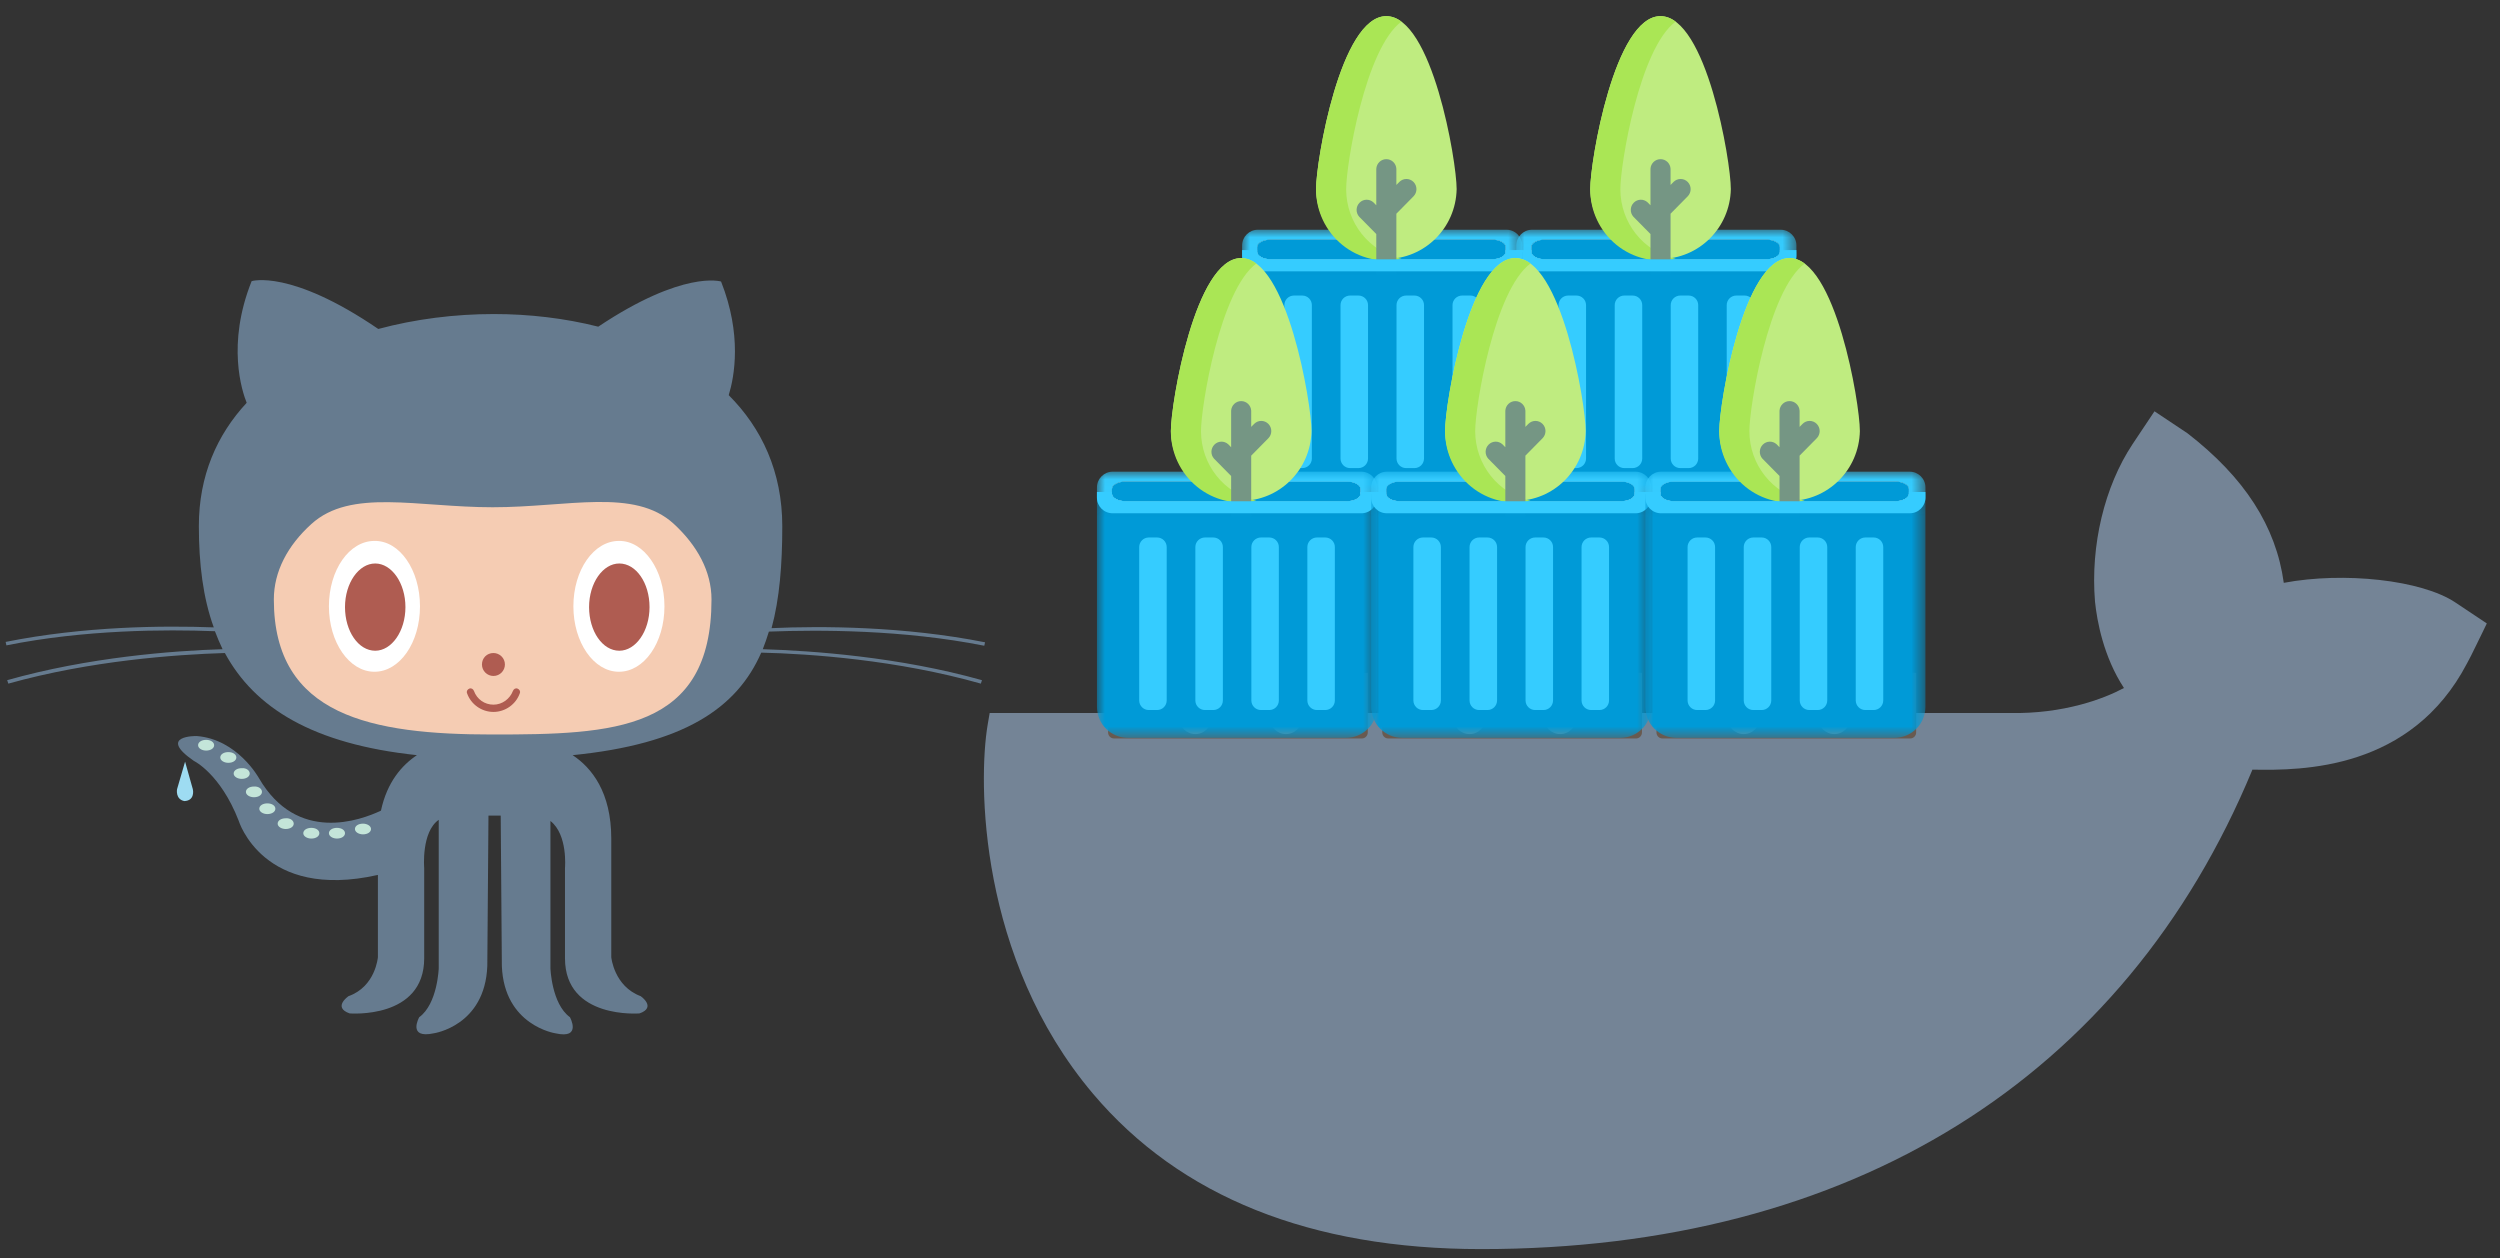 <svg xmlns="http://www.w3.org/2000/svg" xmlns:xlink="http://www.w3.org/1999/xlink" width="155" height="78" viewBox="0 0 155 78">
  <rect x="0" y="0" width="155" height="78" fill="#333333" stroke="none"/>
  <defs>
    <polygon id="box3-graph-a" points="17.368 2.606 17.368 .024 .001 .024 .001 2.606"/>
    <polygon id="box3-graph-c" points=".001 15.209 17.367 15.209 17.367 .09 .001 .09"/>
    <polygon id="box3-graph-e" points="17.368 2.606 17.368 .024 .001 .024 .001 2.606"/>
    <polygon id="box3-graph-g" points=".001 15.209 17.367 15.209 17.367 .09 .001 .09"/>
    <polygon id="box3-graph-i" points="17.368 2.606 17.368 .024 .001 .024 .001 2.606"/>
    <polygon id="box3-graph-k" points=".001 15.209 17.367 15.209 17.367 .09 .001 .09"/>
    <polygon id="box3-graph-m" points="17.368 2.606 17.368 .024 .001 .024 .001 2.606"/>
    <polygon id="box3-graph-o" points=".001 15.209 17.367 15.209 17.367 .09 .001 .09"/>
    <polygon id="box3-graph-q" points="17.368 2.606 17.368 .024 .001 .024 .001 2.606"/>
    <polygon id="box3-graph-s" points=".001 15.209 17.367 15.209 17.367 .09 .001 .09"/>
  </defs>
  <g fill="none" fill-rule="evenodd" transform="translate(0 -.5)">
    <g transform="translate(61)">
      <path fill="#748496" d="M91.239,37.857 C89.137,36.451 84.31,35.936 80.594,36.636 C80.116,33.137 78.165,30.103 74.618,27.36 L72.578,26 L71.216,28.041 C69.475,30.669 68.604,34.309 68.89,37.8 C69.018,39.028 69.421,41.224 70.685,43.156 C69.422,43.834 66.926,44.769 63.636,44.706 L0.36,44.706 L0.235,45.435 C-0.359,48.943 -0.346,59.891 6.761,68.305 C12.164,74.7 20.264,77.944 30.836,77.944 C53.755,77.944 70.711,67.394 78.651,48.217 C81.774,48.278 88.497,48.234 91.951,41.636 C92.04,41.485 92.247,41.089 92.851,39.839 L93.182,39.153 L91.239,37.857 Z"/>
      <g transform="translate(6.4 .861)">
        <g transform="translate(26.6 .639)">
          <path fill="#E2F0F7" d="M16.353,14.505 L16.353,14.615 C16.353,14.871 15.963,15.078 15.486,15.078 L1.809,15.078 C1.327,15.078 0.942,14.871 0.942,14.615 L0.942,14.505 L16.353,14.505 Z"/>
          <path fill="#F3FCFF" d="M16.353,14.317 L16.353,14.615 C16.353,14.871 15.963,15.078 15.486,15.078 L1.809,15.078 C1.327,15.078 0.942,14.871 0.942,14.615 L0.942,14.317 C0.942,14.061 1.327,13.854 1.809,13.854 L15.486,13.854 C15.963,13.854 16.353,14.061 16.353,14.317"/>
          <path fill="#009AD7" d="M16.353,14.317 L16.353,14.615 C16.353,14.871 15.963,15.078 15.486,15.078 L1.809,15.078 C1.327,15.078 0.942,14.871 0.942,14.615 L0.942,14.317 C0.942,14.061 1.327,13.854 1.809,13.854 L15.486,13.854 C15.963,13.854 16.353,14.061 16.353,14.317"/>
          <g transform="translate(.01 13.219)">
            <mask id="box3-graph-b" fill="#fff">
              <use xlink:href="#box3-graph-a"/>
            </mask>
            <path fill="#35CCFF" d="M16.342,1.397 C16.342,1.652 15.952,1.859 15.475,1.859 L1.798,1.859 C1.316,1.859 0.931,1.652 0.931,1.397 L0.931,1.098 C0.931,0.843 1.316,0.636 1.798,0.636 L15.475,0.636 C15.952,0.636 16.342,0.843 16.342,1.098 L16.342,1.397 Z M16.39,0.024 L0.979,0.024 C0.435,0.024 0.001,0.462 0.001,1.002 L0.001,1.628 C0.001,2.167 0.435,2.606 0.979,2.606 L16.39,2.606 C16.93,2.606 17.368,2.167 17.368,1.628 L17.368,1.002 C17.368,0.462 16.93,0.024 16.39,0.024 L16.39,0.024 Z" mask="url(#box3-graph-b)"/>
          </g>
          <g fill-rule="nonzero" transform="translate(.306)">
            <path fill="#685A50" d="M0.395,25.719 L16.496,25.719 L16.496,29.414 C16.496,29.619 16.332,29.785 16.13,29.785 L0.762,29.785 C0.559,29.785 0.395,29.619 0.395,29.414 L0.395,25.719 Z"/>
            <ellipse cx="11.423" cy="28.513" fill="#9B8676" rx="1" ry="1"/>
            <ellipse cx="5.806" cy="28.513" fill="#9B8676" rx="1" ry="1"/>
            <ellipse cx="9.054" cy="27.197" fill="#847264" rx="1" ry="1"/>
            <ellipse cx="14.106" cy="27.346" fill="#9B8676" rx="1" ry="1"/>
            <ellipse cx="2.5" cy="27.127" fill="#847264" rx="1" ry="1"/>
            <path fill="#BFEC80" d="M8.646,0 C5.804,0 4.288,8.98 4.288,10.727 C4.336,13.131 6.273,15.054 8.647,15.054 C11.02,15.054 12.957,13.131 13.006,10.727 C13.006,8.98 11.487,0 8.646,0 Z"/>
            <path fill="#AAE655" d="M6.156,10.727 C6.156,9.183 7.342,1.995 9.581,0.342 C9.313,0.129 8.985,0.009 8.646,0 C5.804,-1.77994163e-16 4.288,8.98 4.288,10.727 C4.282,12.066 4.879,13.335 5.908,14.176 C6.937,15.017 8.288,15.337 9.579,15.048 C7.579,14.6 6.155,12.802 6.156,10.727 Z"/>
            <path fill="#759684" d="M10.332,10.281 C10.089,10.035 9.696,10.035 9.452,10.281 L9.269,10.467 L9.269,9.465 C9.251,9.13 8.978,8.868 8.647,8.868 C8.315,8.868 8.042,9.13 8.024,9.465 L8.024,11.728 L7.841,11.542 C7.594,11.32 7.219,11.331 6.986,11.568 C6.752,11.804 6.741,12.184 6.961,12.434 L8.024,13.511 L8.024,19.56 L9.269,19.56 L9.269,12.25 L10.332,11.172 C10.575,10.926 10.575,10.527 10.332,10.281 L10.332,10.281 Z"/>
          </g>
          <g transform="translate(.01 14.538)">
            <mask id="box3-graph-d" fill="#fff">
              <use xlink:href="#box3-graph-c"/>
            </mask>
            <path fill="#009AD7" d="M17.367,0.09 L17.367,13.282 C17.367,14.347 16.505,15.209 15.441,15.209 L1.927,15.209 C0.863,15.209 0.001,14.347 0.001,13.282 L0.001,0.09 L0.93,0.09 L0.93,0.2 C0.93,0.456 1.315,0.663 1.797,0.663 L15.474,0.663 C15.951,0.663 16.342,0.456 16.342,0.2 L16.342,0.09 L17.367,0.09 Z" mask="url(#box3-graph-d)"/>
          </g>
          <path fill="#35CCFF" d="M3.741 28.022L3.224 28.022C2.896 28.022 2.63 27.756 2.63 27.428L2.63 17.918C2.63 17.59 2.896 17.324 3.224 17.324L3.741 17.324C4.069 17.324 4.335 17.59 4.335 17.918L4.335 27.428C4.335 27.756 4.069 28.022 3.741 28.022M7.224 28.022L6.706 28.022C6.378 28.022 6.112 27.756 6.112 27.428L6.112 17.918C6.112 17.59 6.378 17.324 6.706 17.324L7.224 17.324C7.552 17.324 7.818 17.59 7.818 17.918L7.818 27.428C7.818 27.756 7.552 28.022 7.224 28.022M10.696 28.022L10.178 28.022C9.85 28.022 9.584 27.756 9.584 27.428L9.584 17.918C9.584 17.59 9.85 17.324 10.178 17.324L10.696 17.324C11.024 17.324 11.289 17.59 11.289 17.918L11.289 27.428C11.289 27.756 11.024 28.022 10.696 28.022M14.167 28.022L13.65 28.022C13.322 28.022 13.056 27.756 13.056 27.428L13.056 17.918C13.056 17.59 13.322 17.324 13.65 17.324L14.167 17.324C14.495 17.324 14.761 17.59 14.761 17.918L14.761 27.428C14.761 27.756 14.495 28.022 14.167 28.022"/>
          <path fill="#35CCFF" d="M17.367,0.09 L17.367,0.432 C17.367,0.971 16.928,1.409 16.389,1.409 L0.978,1.409 C0.433,1.409 -1.70865068e-05,0.971 -1.70865068e-05,0.432 L-1.70865068e-05,0.09 L0.93,0.09 L0.93,0.2 C0.93,0.456 1.315,0.663 1.796,0.663 L15.474,0.663 C15.951,0.663 16.341,0.456 16.341,0.2 L16.341,0.09 L17.367,0.09 Z" transform="translate(.01 14.415)"/>
        </g>
        <g transform="translate(9.6 .639)">
          <path fill="#E2F0F7" d="M16.353,14.505 L16.353,14.615 C16.353,14.871 15.963,15.078 15.486,15.078 L1.809,15.078 C1.327,15.078 0.942,14.871 0.942,14.615 L0.942,14.505 L16.353,14.505 Z"/>
          <path fill="#F3FCFF" d="M16.353,14.317 L16.353,14.615 C16.353,14.871 15.963,15.078 15.486,15.078 L1.809,15.078 C1.327,15.078 0.942,14.871 0.942,14.615 L0.942,14.317 C0.942,14.061 1.327,13.854 1.809,13.854 L15.486,13.854 C15.963,13.854 16.353,14.061 16.353,14.317"/>
          <path fill="#009AD7" d="M16.353,14.317 L16.353,14.615 C16.353,14.871 15.963,15.078 15.486,15.078 L1.809,15.078 C1.327,15.078 0.942,14.871 0.942,14.615 L0.942,14.317 C0.942,14.061 1.327,13.854 1.809,13.854 L15.486,13.854 C15.963,13.854 16.353,14.061 16.353,14.317"/>
          <g transform="translate(.01 13.219)">
            <mask id="box3-graph-f" fill="#fff">
              <use xlink:href="#box3-graph-e"/>
            </mask>
            <path fill="#35CCFF" d="M16.342,1.397 C16.342,1.652 15.952,1.859 15.475,1.859 L1.798,1.859 C1.316,1.859 0.931,1.652 0.931,1.397 L0.931,1.098 C0.931,0.843 1.316,0.636 1.798,0.636 L15.475,0.636 C15.952,0.636 16.342,0.843 16.342,1.098 L16.342,1.397 Z M16.39,0.024 L0.979,0.024 C0.435,0.024 0.001,0.462 0.001,1.002 L0.001,1.628 C0.001,2.167 0.435,2.606 0.979,2.606 L16.39,2.606 C16.93,2.606 17.368,2.167 17.368,1.628 L17.368,1.002 C17.368,0.462 16.93,0.024 16.39,0.024 L16.39,0.024 Z" mask="url(#box3-graph-f)"/>
          </g>
          <g fill-rule="nonzero" transform="translate(.306)">
            <path fill="#685A50" d="M0.395,25.719 L16.496,25.719 L16.496,29.414 C16.496,29.619 16.332,29.785 16.13,29.785 L0.762,29.785 C0.559,29.785 0.395,29.619 0.395,29.414 L0.395,25.719 Z"/>
            <ellipse cx="11.423" cy="28.513" fill="#9B8676" rx="1" ry="1"/>
            <ellipse cx="5.806" cy="28.513" fill="#9B8676" rx="1" ry="1"/>
            <ellipse cx="9.054" cy="27.197" fill="#847264" rx="1" ry="1"/>
            <ellipse cx="14.106" cy="27.346" fill="#9B8676" rx="1" ry="1"/>
            <ellipse cx="2.5" cy="27.127" fill="#847264" rx="1" ry="1"/>
            <path fill="#BFEC80" d="M8.646,0 C5.804,0 4.288,8.98 4.288,10.727 C4.336,13.131 6.273,15.054 8.647,15.054 C11.02,15.054 12.957,13.131 13.006,10.727 C13.006,8.98 11.487,0 8.646,0 Z"/>
            <path fill="#AAE655" d="M6.156,10.727 C6.156,9.183 7.342,1.995 9.581,0.342 C9.313,0.129 8.985,0.009 8.646,0 C5.804,-1.77994163e-16 4.288,8.98 4.288,10.727 C4.282,12.066 4.879,13.335 5.908,14.176 C6.937,15.017 8.288,15.337 9.579,15.048 C7.579,14.6 6.155,12.802 6.156,10.727 Z"/>
            <path fill="#759684" d="M10.332,10.281 C10.089,10.035 9.696,10.035 9.452,10.281 L9.269,10.467 L9.269,9.465 C9.251,9.13 8.978,8.868 8.647,8.868 C8.315,8.868 8.042,9.13 8.024,9.465 L8.024,11.728 L7.841,11.542 C7.594,11.32 7.219,11.331 6.986,11.568 C6.752,11.804 6.741,12.184 6.961,12.434 L8.024,13.511 L8.024,19.56 L9.269,19.56 L9.269,12.25 L10.332,11.172 C10.575,10.926 10.575,10.527 10.332,10.281 L10.332,10.281 Z"/>
          </g>
          <g transform="translate(.01 14.538)">
            <mask id="box3-graph-h" fill="#fff">
              <use xlink:href="#box3-graph-g"/>
            </mask>
            <path fill="#009AD7" d="M17.367,0.09 L17.367,13.282 C17.367,14.347 16.505,15.209 15.441,15.209 L1.927,15.209 C0.863,15.209 0.001,14.347 0.001,13.282 L0.001,0.09 L0.93,0.09 L0.93,0.2 C0.93,0.456 1.315,0.663 1.797,0.663 L15.474,0.663 C15.951,0.663 16.342,0.456 16.342,0.2 L16.342,0.09 L17.367,0.09 Z" mask="url(#box3-graph-h)"/>
          </g>
          <path fill="#35CCFF" d="M3.741 28.022L3.224 28.022C2.896 28.022 2.63 27.756 2.63 27.428L2.63 17.918C2.63 17.59 2.896 17.324 3.224 17.324L3.741 17.324C4.069 17.324 4.335 17.59 4.335 17.918L4.335 27.428C4.335 27.756 4.069 28.022 3.741 28.022M7.224 28.022L6.706 28.022C6.378 28.022 6.112 27.756 6.112 27.428L6.112 17.918C6.112 17.59 6.378 17.324 6.706 17.324L7.224 17.324C7.552 17.324 7.818 17.59 7.818 17.918L7.818 27.428C7.818 27.756 7.552 28.022 7.224 28.022M10.696 28.022L10.178 28.022C9.85 28.022 9.584 27.756 9.584 27.428L9.584 17.918C9.584 17.59 9.85 17.324 10.178 17.324L10.696 17.324C11.024 17.324 11.289 17.59 11.289 17.918L11.289 27.428C11.289 27.756 11.024 28.022 10.696 28.022M14.167 28.022L13.65 28.022C13.322 28.022 13.056 27.756 13.056 27.428L13.056 17.918C13.056 17.59 13.322 17.324 13.65 17.324L14.167 17.324C14.495 17.324 14.761 17.59 14.761 17.918L14.761 27.428C14.761 27.756 14.495 28.022 14.167 28.022"/>
          <path fill="#35CCFF" d="M17.367,0.09 L17.367,0.432 C17.367,0.971 16.928,1.409 16.389,1.409 L0.978,1.409 C0.433,1.409 -1.70865068e-05,0.971 -1.70865068e-05,0.432 L-1.70865068e-05,0.09 L0.93,0.09 L0.93,0.2 C0.93,0.456 1.315,0.663 1.796,0.663 L15.474,0.663 C15.951,0.663 16.341,0.456 16.341,0.2 L16.341,0.09 L17.367,0.09 Z" transform="translate(.01 14.415)"/>
        </g>
        <g transform="translate(.6 15.639)">
          <path fill="#E2F0F7" d="M16.353,14.505 L16.353,14.615 C16.353,14.871 15.963,15.078 15.486,15.078 L1.809,15.078 C1.327,15.078 0.942,14.871 0.942,14.615 L0.942,14.505 L16.353,14.505 Z"/>
          <path fill="#F3FCFF" d="M16.353,14.317 L16.353,14.615 C16.353,14.871 15.963,15.078 15.486,15.078 L1.809,15.078 C1.327,15.078 0.942,14.871 0.942,14.615 L0.942,14.317 C0.942,14.061 1.327,13.854 1.809,13.854 L15.486,13.854 C15.963,13.854 16.353,14.061 16.353,14.317"/>
          <path fill="#009AD7" d="M16.353,14.317 L16.353,14.615 C16.353,14.871 15.963,15.078 15.486,15.078 L1.809,15.078 C1.327,15.078 0.942,14.871 0.942,14.615 L0.942,14.317 C0.942,14.061 1.327,13.854 1.809,13.854 L15.486,13.854 C15.963,13.854 16.353,14.061 16.353,14.317"/>
          <g transform="translate(.01 13.219)">
            <mask id="box3-graph-j" fill="#fff">
              <use xlink:href="#box3-graph-i"/>
            </mask>
            <path fill="#35CCFF" d="M16.342,1.397 C16.342,1.652 15.952,1.859 15.475,1.859 L1.798,1.859 C1.316,1.859 0.931,1.652 0.931,1.397 L0.931,1.098 C0.931,0.843 1.316,0.636 1.798,0.636 L15.475,0.636 C15.952,0.636 16.342,0.843 16.342,1.098 L16.342,1.397 Z M16.39,0.024 L0.979,0.024 C0.435,0.024 0.001,0.462 0.001,1.002 L0.001,1.628 C0.001,2.167 0.435,2.606 0.979,2.606 L16.39,2.606 C16.93,2.606 17.368,2.167 17.368,1.628 L17.368,1.002 C17.368,0.462 16.93,0.024 16.39,0.024 L16.39,0.024 Z" mask="url(#box3-graph-j)"/>
          </g>
          <g fill-rule="nonzero" transform="translate(.306)">
            <path fill="#685A50" d="M0.395,25.719 L16.496,25.719 L16.496,29.414 C16.496,29.619 16.332,29.785 16.13,29.785 L0.762,29.785 C0.559,29.785 0.395,29.619 0.395,29.414 L0.395,25.719 Z"/>
            <ellipse cx="11.423" cy="28.513" fill="#9B8676" rx="1" ry="1"/>
            <ellipse cx="5.806" cy="28.513" fill="#9B8676" rx="1" ry="1"/>
            <ellipse cx="9.054" cy="27.197" fill="#847264" rx="1" ry="1"/>
            <ellipse cx="14.106" cy="27.346" fill="#9B8676" rx="1" ry="1"/>
            <ellipse cx="2.5" cy="27.127" fill="#847264" rx="1" ry="1"/>
            <path fill="#BFEC80" d="M8.646,0 C5.804,0 4.288,8.98 4.288,10.727 C4.336,13.131 6.273,15.054 8.647,15.054 C11.02,15.054 12.957,13.131 13.006,10.727 C13.006,8.98 11.487,0 8.646,0 Z"/>
            <path fill="#AAE655" d="M6.156,10.727 C6.156,9.183 7.342,1.995 9.581,0.342 C9.313,0.129 8.985,0.009 8.646,0 C5.804,-1.77994163e-16 4.288,8.98 4.288,10.727 C4.282,12.066 4.879,13.335 5.908,14.176 C6.937,15.017 8.288,15.337 9.579,15.048 C7.579,14.6 6.155,12.802 6.156,10.727 Z"/>
            <path fill="#759684" d="M10.332,10.281 C10.089,10.035 9.696,10.035 9.452,10.281 L9.269,10.467 L9.269,9.465 C9.251,9.13 8.978,8.868 8.647,8.868 C8.315,8.868 8.042,9.13 8.024,9.465 L8.024,11.728 L7.841,11.542 C7.594,11.32 7.219,11.331 6.986,11.568 C6.752,11.804 6.741,12.184 6.961,12.434 L8.024,13.511 L8.024,19.56 L9.269,19.56 L9.269,12.25 L10.332,11.172 C10.575,10.926 10.575,10.527 10.332,10.281 L10.332,10.281 Z"/>
          </g>
          <g transform="translate(.01 14.538)">
            <mask id="box3-graph-l" fill="#fff">
              <use xlink:href="#box3-graph-k"/>
            </mask>
            <path fill="#009AD7" d="M17.367,0.09 L17.367,13.282 C17.367,14.347 16.505,15.209 15.441,15.209 L1.927,15.209 C0.863,15.209 0.001,14.347 0.001,13.282 L0.001,0.09 L0.93,0.09 L0.93,0.2 C0.93,0.456 1.315,0.663 1.797,0.663 L15.474,0.663 C15.951,0.663 16.342,0.456 16.342,0.2 L16.342,0.09 L17.367,0.09 Z" mask="url(#box3-graph-l)"/>
          </g>
          <path fill="#35CCFF" d="M3.741 28.022L3.224 28.022C2.896 28.022 2.63 27.756 2.63 27.428L2.63 17.918C2.63 17.59 2.896 17.324 3.224 17.324L3.741 17.324C4.069 17.324 4.335 17.59 4.335 17.918L4.335 27.428C4.335 27.756 4.069 28.022 3.741 28.022M7.224 28.022L6.706 28.022C6.378 28.022 6.112 27.756 6.112 27.428L6.112 17.918C6.112 17.59 6.378 17.324 6.706 17.324L7.224 17.324C7.552 17.324 7.818 17.59 7.818 17.918L7.818 27.428C7.818 27.756 7.552 28.022 7.224 28.022M10.696 28.022L10.178 28.022C9.85 28.022 9.584 27.756 9.584 27.428L9.584 17.918C9.584 17.59 9.85 17.324 10.178 17.324L10.696 17.324C11.024 17.324 11.289 17.59 11.289 17.918L11.289 27.428C11.289 27.756 11.024 28.022 10.696 28.022M14.167 28.022L13.65 28.022C13.322 28.022 13.056 27.756 13.056 27.428L13.056 17.918C13.056 17.59 13.322 17.324 13.65 17.324L14.167 17.324C14.495 17.324 14.761 17.59 14.761 17.918L14.761 27.428C14.761 27.756 14.495 28.022 14.167 28.022"/>
          <path fill="#35CCFF" d="M17.367,0.09 L17.367,0.432 C17.367,0.971 16.928,1.409 16.389,1.409 L0.978,1.409 C0.433,1.409 -1.70865068e-05,0.971 -1.70865068e-05,0.432 L-1.70865068e-05,0.09 L0.93,0.09 L0.93,0.2 C0.93,0.456 1.315,0.663 1.796,0.663 L15.474,0.663 C15.951,0.663 16.341,0.456 16.341,0.2 L16.341,0.09 L17.367,0.09 Z" transform="translate(.01 14.415)"/>
        </g>
        <g transform="translate(17.6 15.639)">
          <path fill="#E2F0F7" d="M16.353,14.505 L16.353,14.615 C16.353,14.871 15.963,15.078 15.486,15.078 L1.809,15.078 C1.327,15.078 0.942,14.871 0.942,14.615 L0.942,14.505 L16.353,14.505 Z"/>
          <path fill="#F3FCFF" d="M16.353,14.317 L16.353,14.615 C16.353,14.871 15.963,15.078 15.486,15.078 L1.809,15.078 C1.327,15.078 0.942,14.871 0.942,14.615 L0.942,14.317 C0.942,14.061 1.327,13.854 1.809,13.854 L15.486,13.854 C15.963,13.854 16.353,14.061 16.353,14.317"/>
          <path fill="#009AD7" d="M16.353,14.317 L16.353,14.615 C16.353,14.871 15.963,15.078 15.486,15.078 L1.809,15.078 C1.327,15.078 0.942,14.871 0.942,14.615 L0.942,14.317 C0.942,14.061 1.327,13.854 1.809,13.854 L15.486,13.854 C15.963,13.854 16.353,14.061 16.353,14.317"/>
          <g transform="translate(.01 13.219)">
            <mask id="box3-graph-n" fill="#fff">
              <use xlink:href="#box3-graph-m"/>
            </mask>
            <path fill="#35CCFF" d="M16.342,1.397 C16.342,1.652 15.952,1.859 15.475,1.859 L1.798,1.859 C1.316,1.859 0.931,1.652 0.931,1.397 L0.931,1.098 C0.931,0.843 1.316,0.636 1.798,0.636 L15.475,0.636 C15.952,0.636 16.342,0.843 16.342,1.098 L16.342,1.397 Z M16.39,0.024 L0.979,0.024 C0.435,0.024 0.001,0.462 0.001,1.002 L0.001,1.628 C0.001,2.167 0.435,2.606 0.979,2.606 L16.39,2.606 C16.93,2.606 17.368,2.167 17.368,1.628 L17.368,1.002 C17.368,0.462 16.93,0.024 16.39,0.024 L16.39,0.024 Z" mask="url(#box3-graph-n)"/>
          </g>
          <g fill-rule="nonzero" transform="translate(.306)">
            <path fill="#685A50" d="M0.395,25.719 L16.496,25.719 L16.496,29.414 C16.496,29.619 16.332,29.785 16.13,29.785 L0.762,29.785 C0.559,29.785 0.395,29.619 0.395,29.414 L0.395,25.719 Z"/>
            <ellipse cx="11.423" cy="28.513" fill="#9B8676" rx="1" ry="1"/>
            <ellipse cx="5.806" cy="28.513" fill="#9B8676" rx="1" ry="1"/>
            <ellipse cx="9.054" cy="27.197" fill="#847264" rx="1" ry="1"/>
            <ellipse cx="14.106" cy="27.346" fill="#9B8676" rx="1" ry="1"/>
            <ellipse cx="2.5" cy="27.127" fill="#847264" rx="1" ry="1"/>
            <path fill="#BFEC80" d="M8.646,0 C5.804,0 4.288,8.98 4.288,10.727 C4.336,13.131 6.273,15.054 8.647,15.054 C11.02,15.054 12.957,13.131 13.006,10.727 C13.006,8.98 11.487,0 8.646,0 Z"/>
            <path fill="#AAE655" d="M6.156,10.727 C6.156,9.183 7.342,1.995 9.581,0.342 C9.313,0.129 8.985,0.009 8.646,0 C5.804,-1.77994163e-16 4.288,8.98 4.288,10.727 C4.282,12.066 4.879,13.335 5.908,14.176 C6.937,15.017 8.288,15.337 9.579,15.048 C7.579,14.6 6.155,12.802 6.156,10.727 Z"/>
            <path fill="#759684" d="M10.332,10.281 C10.089,10.035 9.696,10.035 9.452,10.281 L9.269,10.467 L9.269,9.465 C9.251,9.13 8.978,8.868 8.647,8.868 C8.315,8.868 8.042,9.13 8.024,9.465 L8.024,11.728 L7.841,11.542 C7.594,11.32 7.219,11.331 6.986,11.568 C6.752,11.804 6.741,12.184 6.961,12.434 L8.024,13.511 L8.024,19.56 L9.269,19.56 L9.269,12.25 L10.332,11.172 C10.575,10.926 10.575,10.527 10.332,10.281 L10.332,10.281 Z"/>
          </g>
          <g transform="translate(.01 14.538)">
            <mask id="box3-graph-p" fill="#fff">
              <use xlink:href="#box3-graph-o"/>
            </mask>
            <path fill="#009AD7" d="M17.367,0.09 L17.367,13.282 C17.367,14.347 16.505,15.209 15.441,15.209 L1.927,15.209 C0.863,15.209 0.001,14.347 0.001,13.282 L0.001,0.09 L0.93,0.09 L0.93,0.2 C0.93,0.456 1.315,0.663 1.797,0.663 L15.474,0.663 C15.951,0.663 16.342,0.456 16.342,0.2 L16.342,0.09 L17.367,0.09 Z" mask="url(#box3-graph-p)"/>
          </g>
          <path fill="#35CCFF" d="M3.741 28.022L3.224 28.022C2.896 28.022 2.63 27.756 2.63 27.428L2.63 17.918C2.63 17.59 2.896 17.324 3.224 17.324L3.741 17.324C4.069 17.324 4.335 17.59 4.335 17.918L4.335 27.428C4.335 27.756 4.069 28.022 3.741 28.022M7.224 28.022L6.706 28.022C6.378 28.022 6.112 27.756 6.112 27.428L6.112 17.918C6.112 17.59 6.378 17.324 6.706 17.324L7.224 17.324C7.552 17.324 7.818 17.59 7.818 17.918L7.818 27.428C7.818 27.756 7.552 28.022 7.224 28.022M10.696 28.022L10.178 28.022C9.85 28.022 9.584 27.756 9.584 27.428L9.584 17.918C9.584 17.59 9.85 17.324 10.178 17.324L10.696 17.324C11.024 17.324 11.289 17.59 11.289 17.918L11.289 27.428C11.289 27.756 11.024 28.022 10.696 28.022M14.167 28.022L13.65 28.022C13.322 28.022 13.056 27.756 13.056 27.428L13.056 17.918C13.056 17.59 13.322 17.324 13.65 17.324L14.167 17.324C14.495 17.324 14.761 17.59 14.761 17.918L14.761 27.428C14.761 27.756 14.495 28.022 14.167 28.022"/>
          <path fill="#35CCFF" d="M17.367,0.09 L17.367,0.432 C17.367,0.971 16.928,1.409 16.389,1.409 L0.978,1.409 C0.433,1.409 -1.70865068e-05,0.971 -1.70865068e-05,0.432 L-1.70865068e-05,0.09 L0.93,0.09 L0.93,0.2 C0.93,0.456 1.315,0.663 1.796,0.663 L15.474,0.663 C15.951,0.663 16.341,0.456 16.341,0.2 L16.341,0.09 L17.367,0.09 Z" transform="translate(.01 14.415)"/>
        </g>
        <g transform="translate(34.6 15.639)">
          <path fill="#E2F0F7" d="M16.353,14.505 L16.353,14.615 C16.353,14.871 15.963,15.078 15.486,15.078 L1.809,15.078 C1.327,15.078 0.942,14.871 0.942,14.615 L0.942,14.505 L16.353,14.505 Z"/>
          <path fill="#F3FCFF" d="M16.353,14.317 L16.353,14.615 C16.353,14.871 15.963,15.078 15.486,15.078 L1.809,15.078 C1.327,15.078 0.942,14.871 0.942,14.615 L0.942,14.317 C0.942,14.061 1.327,13.854 1.809,13.854 L15.486,13.854 C15.963,13.854 16.353,14.061 16.353,14.317"/>
          <path fill="#009AD7" d="M16.353,14.317 L16.353,14.615 C16.353,14.871 15.963,15.078 15.486,15.078 L1.809,15.078 C1.327,15.078 0.942,14.871 0.942,14.615 L0.942,14.317 C0.942,14.061 1.327,13.854 1.809,13.854 L15.486,13.854 C15.963,13.854 16.353,14.061 16.353,14.317"/>
          <g transform="translate(.01 13.219)">
            <mask id="box3-graph-r" fill="#fff">
              <use xlink:href="#box3-graph-q"/>
            </mask>
            <path fill="#35CCFF" d="M16.342,1.397 C16.342,1.652 15.952,1.859 15.475,1.859 L1.798,1.859 C1.316,1.859 0.931,1.652 0.931,1.397 L0.931,1.098 C0.931,0.843 1.316,0.636 1.798,0.636 L15.475,0.636 C15.952,0.636 16.342,0.843 16.342,1.098 L16.342,1.397 Z M16.39,0.024 L0.979,0.024 C0.435,0.024 0.001,0.462 0.001,1.002 L0.001,1.628 C0.001,2.167 0.435,2.606 0.979,2.606 L16.39,2.606 C16.93,2.606 17.368,2.167 17.368,1.628 L17.368,1.002 C17.368,0.462 16.93,0.024 16.39,0.024 L16.39,0.024 Z" mask="url(#box3-graph-r)"/>
          </g>
          <g fill-rule="nonzero" transform="translate(.306)">
            <path fill="#685A50" d="M0.395,25.719 L16.496,25.719 L16.496,29.414 C16.496,29.619 16.332,29.785 16.13,29.785 L0.762,29.785 C0.559,29.785 0.395,29.619 0.395,29.414 L0.395,25.719 Z"/>
            <ellipse cx="11.423" cy="28.513" fill="#9B8676" rx="1" ry="1"/>
            <ellipse cx="5.806" cy="28.513" fill="#9B8676" rx="1" ry="1"/>
            <ellipse cx="9.054" cy="27.197" fill="#847264" rx="1" ry="1"/>
            <ellipse cx="14.106" cy="27.346" fill="#9B8676" rx="1" ry="1"/>
            <ellipse cx="2.5" cy="27.127" fill="#847264" rx="1" ry="1"/>
            <path fill="#BFEC80" d="M8.646,0 C5.804,0 4.288,8.98 4.288,10.727 C4.336,13.131 6.273,15.054 8.647,15.054 C11.02,15.054 12.957,13.131 13.006,10.727 C13.006,8.98 11.487,0 8.646,0 Z"/>
            <path fill="#AAE655" d="M6.156,10.727 C6.156,9.183 7.342,1.995 9.581,0.342 C9.313,0.129 8.985,0.009 8.646,0 C5.804,-1.77994163e-16 4.288,8.98 4.288,10.727 C4.282,12.066 4.879,13.335 5.908,14.176 C6.937,15.017 8.288,15.337 9.579,15.048 C7.579,14.6 6.155,12.802 6.156,10.727 Z"/>
            <path fill="#759684" d="M10.332,10.281 C10.089,10.035 9.696,10.035 9.452,10.281 L9.269,10.467 L9.269,9.465 C9.251,9.13 8.978,8.868 8.647,8.868 C8.315,8.868 8.042,9.13 8.024,9.465 L8.024,11.728 L7.841,11.542 C7.594,11.32 7.219,11.331 6.986,11.568 C6.752,11.804 6.741,12.184 6.961,12.434 L8.024,13.511 L8.024,19.56 L9.269,19.56 L9.269,12.25 L10.332,11.172 C10.575,10.926 10.575,10.527 10.332,10.281 L10.332,10.281 Z"/>
          </g>
          <g transform="translate(.01 14.538)">
            <mask id="box3-graph-t" fill="#fff">
              <use xlink:href="#box3-graph-s"/>
            </mask>
            <path fill="#009AD7" d="M17.367,0.09 L17.367,13.282 C17.367,14.347 16.505,15.209 15.441,15.209 L1.927,15.209 C0.863,15.209 0.001,14.347 0.001,13.282 L0.001,0.09 L0.93,0.09 L0.93,0.2 C0.93,0.456 1.315,0.663 1.797,0.663 L15.474,0.663 C15.951,0.663 16.342,0.456 16.342,0.2 L16.342,0.09 L17.367,0.09 Z" mask="url(#box3-graph-t)"/>
          </g>
          <path fill="#35CCFF" d="M3.741 28.022L3.224 28.022C2.896 28.022 2.63 27.756 2.63 27.428L2.63 17.918C2.63 17.59 2.896 17.324 3.224 17.324L3.741 17.324C4.069 17.324 4.335 17.59 4.335 17.918L4.335 27.428C4.335 27.756 4.069 28.022 3.741 28.022M7.224 28.022L6.706 28.022C6.378 28.022 6.112 27.756 6.112 27.428L6.112 17.918C6.112 17.59 6.378 17.324 6.706 17.324L7.224 17.324C7.552 17.324 7.818 17.59 7.818 17.918L7.818 27.428C7.818 27.756 7.552 28.022 7.224 28.022M10.696 28.022L10.178 28.022C9.85 28.022 9.584 27.756 9.584 27.428L9.584 17.918C9.584 17.59 9.85 17.324 10.178 17.324L10.696 17.324C11.024 17.324 11.289 17.59 11.289 17.918L11.289 27.428C11.289 27.756 11.024 28.022 10.696 28.022M14.167 28.022L13.65 28.022C13.322 28.022 13.056 27.756 13.056 27.428L13.056 17.918C13.056 17.59 13.322 17.324 13.65 17.324L14.167 17.324C14.495 17.324 14.761 17.59 14.761 17.918L14.761 27.428C14.761 27.756 14.495 28.022 14.167 28.022"/>
          <path fill="#35CCFF" d="M17.367,0.09 L17.367,0.432 C17.367,0.971 16.928,1.409 16.389,1.409 L0.978,1.409 C0.433,1.409 -1.70865068e-05,0.971 -1.70865068e-05,0.432 L-1.70865068e-05,0.09 L0.93,0.09 L0.93,0.2 C0.93,0.456 1.315,0.663 1.796,0.663 L15.474,0.663 C15.951,0.663 16.341,0.456 16.341,0.2 L16.341,0.09 L17.367,0.09 Z" transform="translate(.01 14.415)"/>
        </g>
      </g>
    </g>
    <g fill-rule="nonzero" transform="translate(.35 17.86)">
      <path fill="#9EDCF2" d="M11.125,29.863 L10.627,31.571 C10.627,31.571 10.508,32.188 11.077,32.307 C11.694,32.283 11.646,31.714 11.599,31.548 L11.125,29.863 Z"/>
      <path fill="#667B8F" d="M60.676,22.676 L60.723,22.463 C55.718,21.467 50.595,21.443 47.487,21.585 C47.985,19.759 48.152,17.624 48.152,15.276 C48.152,11.884 46.871,9.18 44.831,7.14 C45.187,5.977 45.661,3.392 44.356,0.095 C44.356,0.095 42.032,-0.64 36.742,2.894 C34.679,2.372 32.473,2.111 30.267,2.111 C27.847,2.111 25.404,2.419 23.103,3.036 C17.648,-0.688 15.252,0.071 15.252,0.071 C13.686,3.985 14.659,6.903 14.944,7.614 C13.093,9.607 11.979,12.145 11.979,15.252 C11.979,17.6 12.239,19.711 12.904,21.538 C9.773,21.419 4.839,21.467 0,22.439 L0.047,22.653 C4.886,21.68 9.867,21.656 12.975,21.775 C13.117,22.154 13.283,22.534 13.449,22.89 C10.366,22.985 5.124,23.388 0.095,24.811 L0.166,25.025 C5.242,23.601 10.532,23.222 13.592,23.127 C15.442,26.543 19.047,28.772 25.499,29.46 C24.574,30.077 23.649,31.121 23.269,32.9 C22.012,33.493 18.075,34.963 15.703,30.883 C15.703,30.883 14.374,28.464 11.836,28.274 C11.836,28.274 9.369,28.227 11.67,29.816 C11.67,29.816 13.307,30.599 14.445,33.516 C14.445,33.516 15.94,38.497 23.08,36.885 L23.08,41.984 C23.08,41.984 22.937,43.811 21.253,44.404 C21.253,44.404 20.257,45.092 21.324,45.471 C21.324,45.471 25.95,45.851 25.95,42.055 L25.95,36.458 C25.95,36.458 25.76,34.228 26.851,33.469 L26.851,42.672 C26.851,42.672 26.78,44.878 25.641,45.708 C25.641,45.708 24.882,47.06 26.543,46.705 C26.543,46.705 29.721,46.254 29.863,42.53 L29.935,33.208 L30.694,33.208 L30.765,42.53 C30.907,46.23 34.086,46.705 34.086,46.705 C35.746,47.084 34.987,45.708 34.987,45.708 C33.848,44.878 33.777,42.672 33.777,42.672 L33.777,33.54 C34.868,34.394 34.679,36.458 34.679,36.458 L34.679,42.055 C34.679,45.851 39.304,45.471 39.304,45.471 C40.371,45.092 39.375,44.404 39.375,44.404 C37.715,43.787 37.549,41.984 37.549,41.984 L37.549,34.631 C37.549,31.761 36.339,30.243 35.153,29.46 C42.032,28.772 45.329,26.566 46.847,23.103 C49.859,23.174 55.291,23.554 60.462,25.025 L60.533,24.811 C55.386,23.364 50.002,22.985 46.942,22.89 C47.084,22.534 47.203,22.178 47.321,21.799 C50.5,21.68 55.647,21.68 60.676,22.676 L60.676,22.676 Z"/>
      <path fill="#F5CCB3" d="M41.415,15.11 C42.886,16.462 43.763,18.075 43.763,19.806 C43.763,27.966 37.691,28.179 30.195,28.179 C22.7,28.179 16.628,27.041 16.628,19.806 C16.628,18.075 17.482,16.462 18.952,15.133 C21.395,12.904 25.523,14.09 30.195,14.09 C34.868,14.09 38.972,12.88 41.415,15.11 L41.415,15.11 Z"/>
      <path fill="#FFF" d="M25.689,20.233 C25.689,22.487 24.432,24.289 22.866,24.289 C21.301,24.289 20.043,22.463 20.043,20.233 C20.043,17.98 21.301,16.177 22.866,16.177 C24.432,16.153 25.689,17.98 25.689,20.233 L25.689,20.233 Z"/>
      <path fill="#AF5C51" d="M24.787,20.281 C24.787,21.775 23.933,22.985 22.913,22.985 C21.87,22.985 21.04,21.775 21.04,20.281 C21.04,18.786 21.894,17.576 22.913,17.576 C23.933,17.576 24.787,18.786 24.787,20.281 Z"/>
      <path fill="#FFF" d="M40.846,20.233 C40.846,22.487 39.589,24.289 38.023,24.289 C36.458,24.289 35.2,22.463 35.2,20.233 C35.2,17.98 36.458,16.177 38.023,16.177 C39.565,16.153 40.846,17.98 40.846,20.233 L40.846,20.233 Z"/>
      <path fill="#AF5C51" d="M39.921,20.281 C39.921,21.775 39.067,22.985 38.047,22.985 C37.003,22.985 36.173,21.775 36.173,20.281 C36.173,18.786 37.027,17.576 38.047,17.576 C39.09,17.576 39.921,18.786 39.921,20.281 Z M30.955,23.839 C30.955,24.218 30.646,24.55 30.243,24.55 C29.863,24.55 29.531,24.242 29.531,23.839 C29.531,23.435 29.84,23.127 30.243,23.127 C30.622,23.127 30.955,23.435 30.955,23.839 Z M28.606,25.618 C28.559,25.499 28.63,25.38 28.749,25.333 C28.867,25.285 28.986,25.357 29.033,25.475 C29.223,25.997 29.697,26.329 30.243,26.329 C30.788,26.329 31.263,25.973 31.453,25.475 C31.5,25.357 31.619,25.285 31.737,25.333 C31.856,25.38 31.927,25.499 31.88,25.618 C31.642,26.305 30.978,26.78 30.243,26.78 C29.508,26.78 28.843,26.305 28.606,25.618 L28.606,25.618 Z"/>
      <path fill="#C4E5D9" d="M12.927,28.843 C12.927,29.033 12.714,29.176 12.429,29.176 C12.168,29.176 11.931,29.033 11.931,28.843 C11.931,28.654 12.145,28.511 12.429,28.511 C12.714,28.511 12.927,28.654 12.927,28.843 Z M14.303,29.602 C14.303,29.792 14.09,29.935 13.805,29.935 C13.544,29.935 13.307,29.792 13.307,29.602 C13.307,29.413 13.52,29.27 13.805,29.27 C14.09,29.27 14.303,29.413 14.303,29.602 Z M15.133,30.599 C15.133,30.788 14.92,30.931 14.635,30.931 C14.374,30.931 14.137,30.788 14.137,30.599 C14.137,30.409 14.351,30.267 14.635,30.267 C14.92,30.243 15.133,30.409 15.133,30.599 Z M15.892,31.737 C15.892,31.927 15.679,32.069 15.394,32.069 C15.133,32.069 14.896,31.927 14.896,31.737 C14.896,31.548 15.11,31.405 15.394,31.405 C15.679,31.381 15.892,31.548 15.892,31.737 Z M16.723,32.781 C16.723,32.971 16.509,33.113 16.224,33.113 C15.964,33.113 15.726,32.971 15.726,32.781 C15.726,32.591 15.94,32.449 16.224,32.449 C16.509,32.449 16.723,32.591 16.723,32.781 Z M17.861,33.706 C17.861,33.896 17.648,34.038 17.363,34.038 C17.102,34.038 16.865,33.896 16.865,33.706 C16.865,33.516 17.078,33.374 17.363,33.374 C17.648,33.35 17.861,33.516 17.861,33.706 Z M19.45,34.299 C19.45,34.489 19.237,34.631 18.952,34.631 C18.691,34.631 18.454,34.489 18.454,34.299 C18.454,34.109 18.668,33.967 18.952,33.967 C19.237,33.967 19.45,34.109 19.45,34.299 Z M21.04,34.299 C21.04,34.489 20.826,34.631 20.541,34.631 C20.281,34.631 20.043,34.489 20.043,34.299 C20.043,34.109 20.257,33.967 20.541,33.967 C20.826,33.967 21.04,34.109 21.04,34.299 Z M22.653,34.038 C22.653,34.228 22.439,34.37 22.154,34.37 C21.894,34.37 21.656,34.228 21.656,34.038 C21.656,33.848 21.87,33.706 22.154,33.706 C22.415,33.706 22.653,33.848 22.653,34.038 Z"/>
    </g>
  </g>
</svg>
